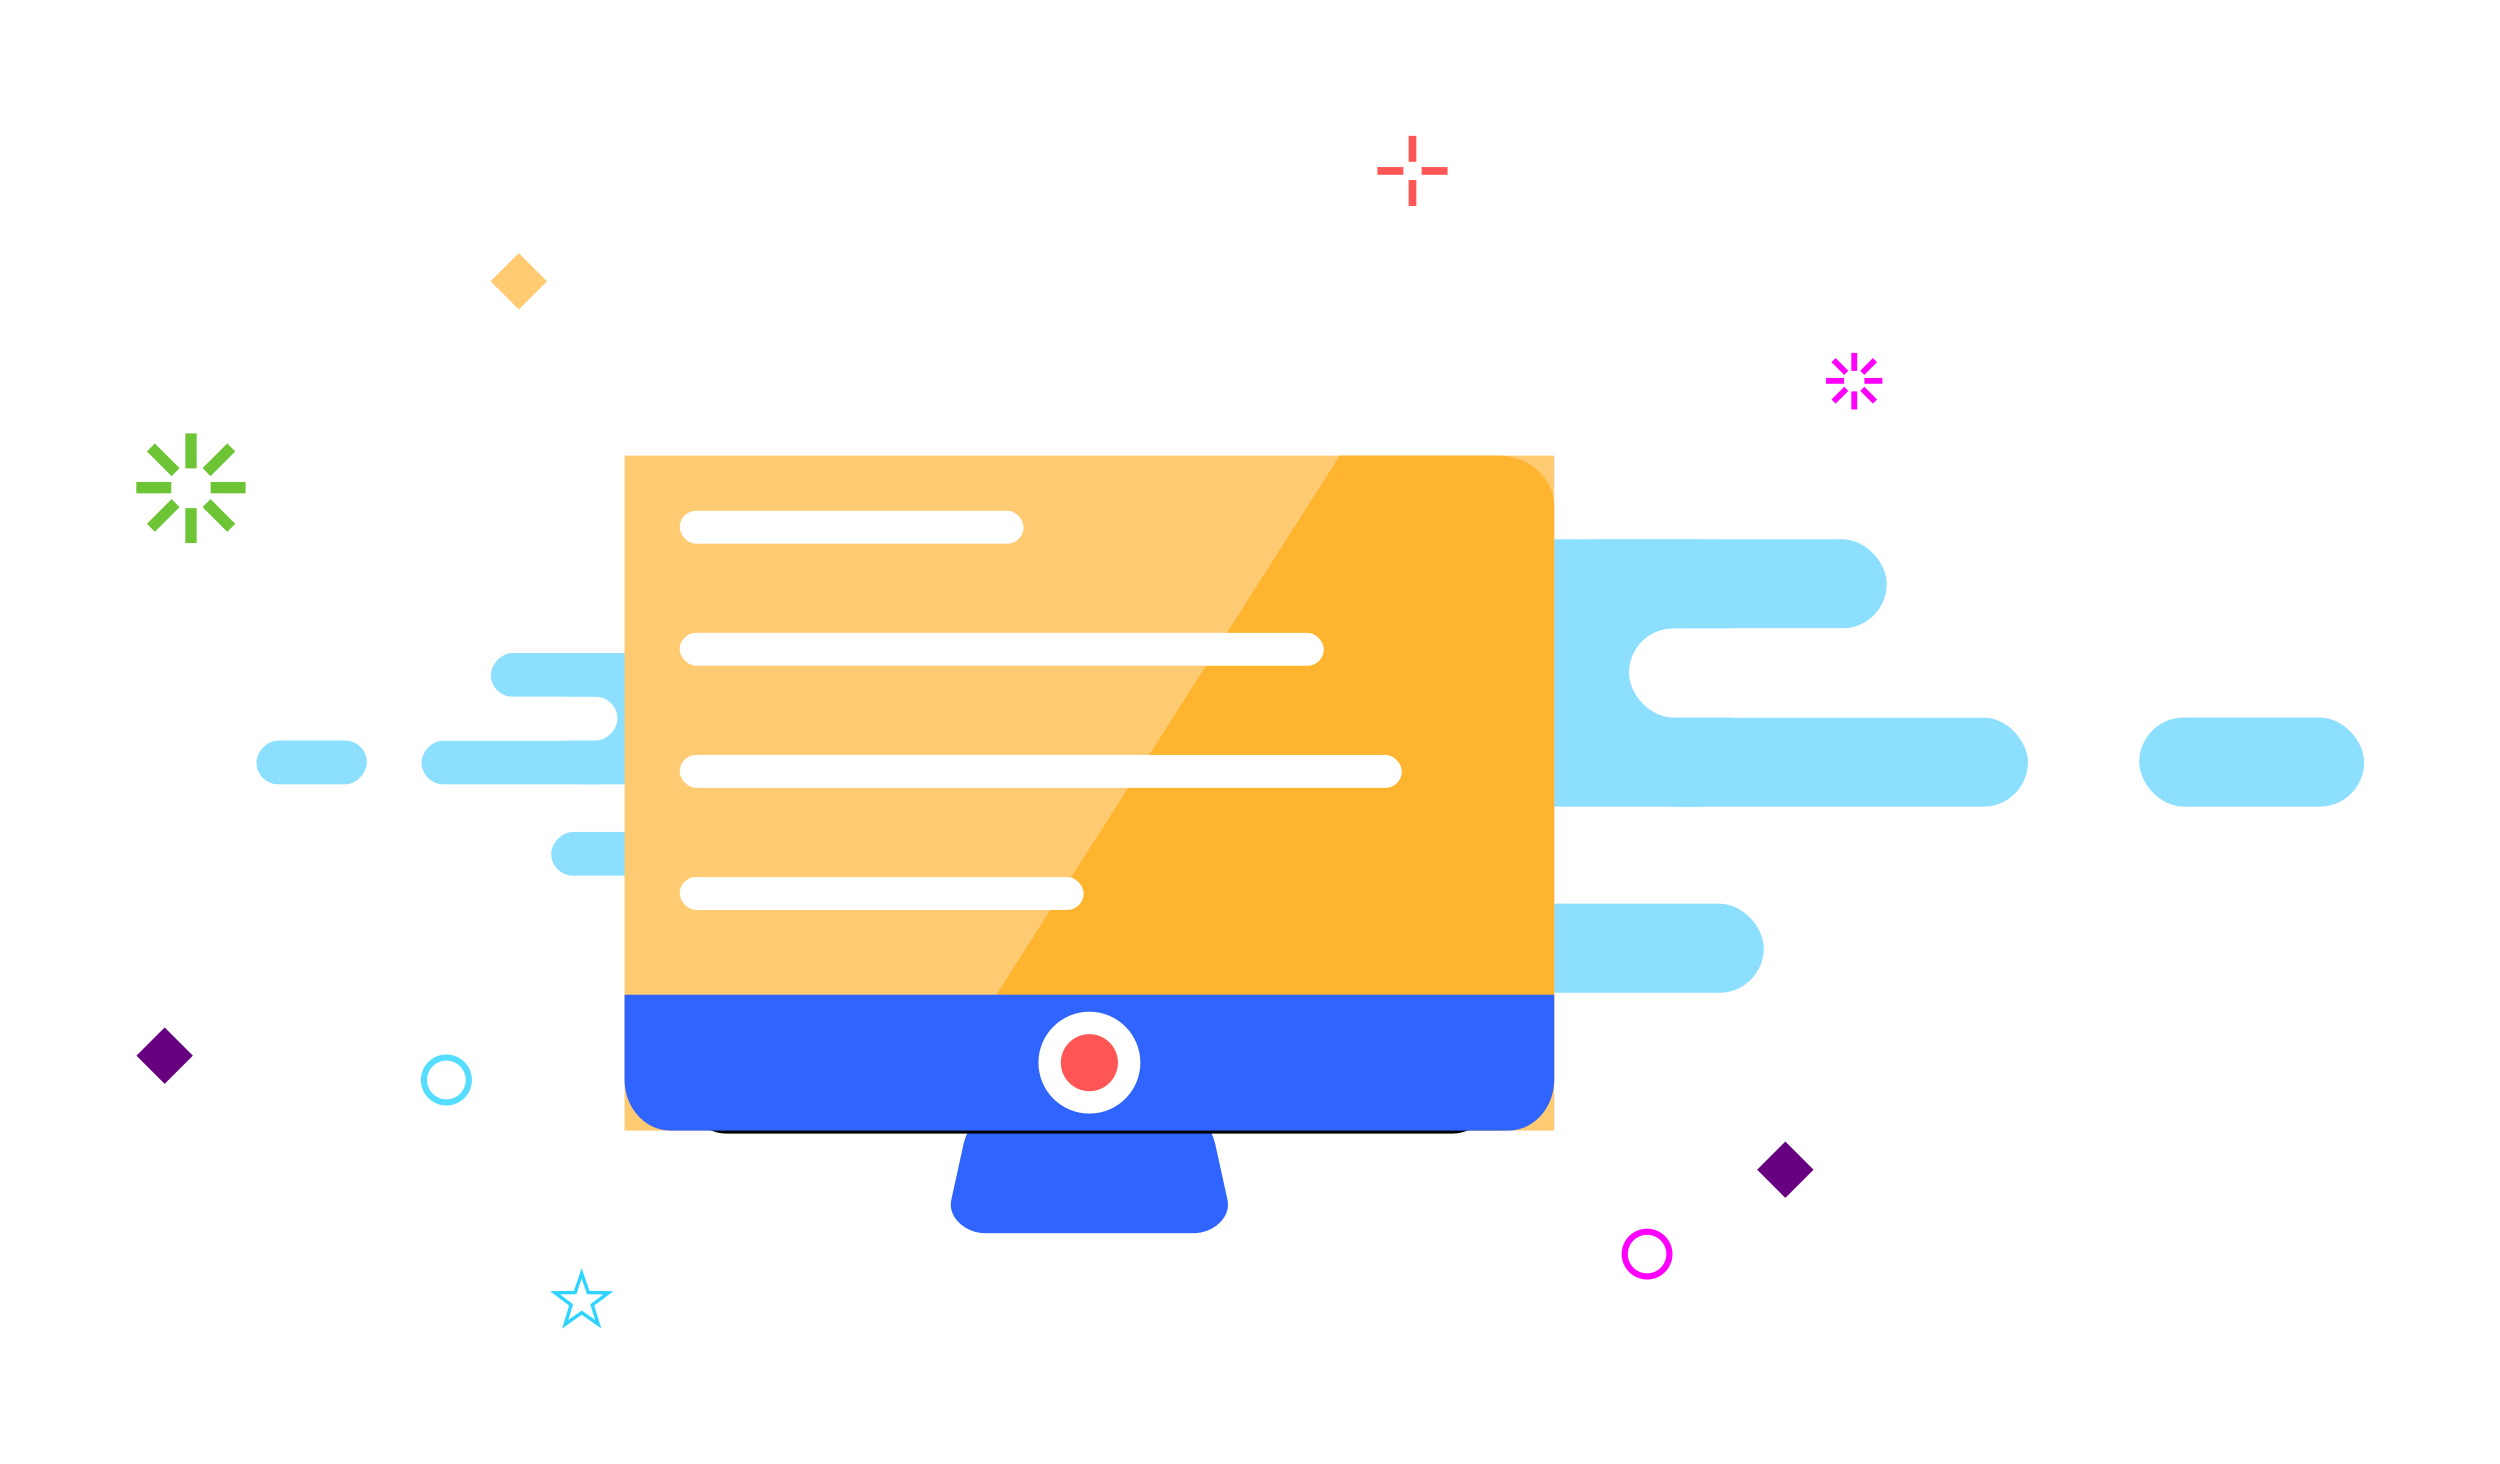 <?xml version="1.0" encoding="UTF-8" standalone="no"?>
<!-- Created with Inkscape (http://www.inkscape.org/) -->

<svg
   xmlns:dc="http://purl.org/dc/elements/1.1/"
   xmlns:cc="http://creativecommons.org/ns#"
   xmlns:rdf="http://www.w3.org/1999/02/22-rdf-syntax-ns#"
   xmlns:svg="http://www.w3.org/2000/svg"
   xmlns="http://www.w3.org/2000/svg"
   xmlns:sodipodi="http://sodipodi.sourceforge.net/DTD/sodipodi-0.dtd"
   xmlns:inkscape="http://www.inkscape.org/namespaces/inkscape"
   width="588.918"
   height="344.955"
   viewBox="0 0 588.918 344.955"
   id="svg2"
   version="1.1"
   inkscape:version="0.91 r13725"
   sodipodi:docname="Material Computer.svg"
   inkscape:export-filename="C:\Users\brayan.bedritchuk\Desktop\rect4270.png"
   inkscape:export-xdpi="78.25"
   inkscape:export-ydpi="78.25">
  <defs
     id="defs4">
    <filter
       inkscape:collect="always"
       style="color-interpolation-filters:sRGB"
       id="filter4183"
       x="-0.069"
       width="1.138"
       y="-0.471"
       height="1.941">
      <feGaussianBlur
         inkscape:collect="always"
         stdDeviation="5.443"
         id="feGaussianBlur4185" />
    </filter>
  </defs>
  <sodipodi:namedview
     id="base"
     pagecolor="#ffffff"
     bordercolor="#666666"
     borderopacity="1.0"
     inkscape:pageopacity="1"
     inkscape:pageshadow="2"
     inkscape:zoom="1"
     inkscape:cx="135.86804"
     inkscape:cy="49.474029"
     inkscape:document-units="px"
     inkscape:current-layer="layer1"
     showgrid="false"
     showborder="true"
     inkscape:object-paths="true"
     inkscape:snap-intersection-paths="true"
     inkscape:object-nodes="true"
     inkscape:snap-smooth-nodes="true"
     inkscape:snap-nodes="false"
     inkscape:window-width="1680"
     inkscape:window-height="987"
     inkscape:window-x="-8"
     inkscape:window-y="-8"
     inkscape:window-maximized="1"
     units="px"
     fit-margin-top="32"
     fit-margin-left="32"
     fit-margin-right="32"
     fit-margin-bottom="32" />
  <g
     inkscape:label="Layer 1"
     inkscape:groupmode="layer"
     id="layer1"
     transform="translate(699.124,-269.035)">
    <g
       transform="matrix(-0.491,0,0,0.491,-774.501,39.524)"
       id="g4311">
      <rect
         style="opacity:1;fill:#8ddfff;fill-opacity:1;stroke:none;stroke-width:40;stroke-miterlimit:4;stroke-dasharray:none;stroke-opacity:1"
         id="rect4313"
         width="77.737"
         height="21"
         x="-466.752"
         y="780.73"
         ry="10.5" />
      <rect
         ry="10.5"
         y="822.73"
         x="-449.752"
         height="21"
         width="94"
         id="rect4315"
         style="opacity:1;fill:#8ddfff;fill-opacity:1;stroke:none;stroke-width:40;stroke-miterlimit:4;stroke-dasharray:none;stroke-opacity:1" />
      <rect
         style="opacity:1;fill:#8ddfff;fill-opacity:1;stroke:none;stroke-width:40;stroke-miterlimit:4;stroke-dasharray:none;stroke-opacity:1"
         id="rect4317"
         width="149"
         height="63"
         x="-574.752"
         y="780.73"
         ry="7.782" />
      <rect
         ry="10.5"
         y="801.73"
         x="-449.752"
         height="21"
         width="94"
         id="rect4319"
         style="opacity:1;fill:#ffffff;fill-opacity:1;stroke:none;stroke-width:40;stroke-miterlimit:4;stroke-dasharray:none;stroke-opacity:1" />
      <rect
         style="opacity:1;fill:#8ddfff;fill-opacity:1;stroke:none;stroke-width:40;stroke-miterlimit:4;stroke-dasharray:none;stroke-opacity:1"
         id="rect4321"
         width="52.988"
         height="21"
         x="-329.544"
         y="822.73"
         ry="10.5" />
      <rect
         style="opacity:1;fill:#8ddfff;fill-opacity:1;stroke:none;stroke-width:40;stroke-miterlimit:4;stroke-dasharray:none;stroke-opacity:1"
         id="rect4323"
         width="94"
         height="21"
         x="-511.978"
         y="866.57"
         ry="10.5" />
    </g>
    <g
       id="g4303"
       transform="translate(134.35,-384.666)">
      <rect
         ry="10.5"
         y="780.73"
         x="-466.752"
         height="21"
         width="77.737"
         id="rect4291"
         style="opacity:1;fill:#8ddfff;fill-opacity:1;stroke:none;stroke-width:40;stroke-miterlimit:4;stroke-dasharray:none;stroke-opacity:1" />
      <rect
         style="opacity:1;fill:#8ddfff;fill-opacity:1;stroke:none;stroke-width:40;stroke-miterlimit:4;stroke-dasharray:none;stroke-opacity:1"
         id="rect4293"
         width="94"
         height="21"
         x="-449.752"
         y="822.73"
         ry="10.5" />
      <rect
         ry="7.782"
         y="780.73"
         x="-574.752"
         height="63"
         width="149"
         id="rect4295"
         style="opacity:1;fill:#8ddfff;fill-opacity:1;stroke:none;stroke-width:40;stroke-miterlimit:4;stroke-dasharray:none;stroke-opacity:1" />
      <rect
         style="opacity:1;fill:#ffffff;fill-opacity:1;stroke:none;stroke-width:40;stroke-miterlimit:4;stroke-dasharray:none;stroke-opacity:1"
         id="rect4297"
         width="94"
         height="21"
         x="-449.752"
         y="801.73"
         ry="10.5" />
      <rect
         ry="10.5"
         y="822.73"
         x="-329.544"
         height="21"
         width="52.988"
         id="rect4299"
         style="opacity:1;fill:#8ddfff;fill-opacity:1;stroke:none;stroke-width:40;stroke-miterlimit:4;stroke-dasharray:none;stroke-opacity:1" />
      <rect
         ry="10.5"
         y="866.57"
         x="-511.978"
         height="21"
         width="94"
         id="rect4301"
         style="opacity:1;fill:#8ddfff;fill-opacity:1;stroke:none;stroke-width:40;stroke-miterlimit:4;stroke-dasharray:none;stroke-opacity:1" />
    </g>
    <path
       style="opacity:1;fill:#2f64ff;fill-opacity:1;stroke:none;stroke-width:40;stroke-miterlimit:4;stroke-dasharray:none;stroke-opacity:1"
       d="m -465.008,531.588 45.017,0 c 3.983,0 6.336,3.3 7.19,7.19 l 2.828,12.877 c 0.936,4.261 -3.512,7.875 -7.875,7.875 l -49.304,0 c -4.363,0 -8.811,-3.614 -7.875,-7.875 l 2.828,-12.877 c 0.855,-3.891 3.207,-7.19 7.19,-7.19 z"
       id="rect4178"
       inkscape:connector-curvature="0"
       sodipodi:nodetypes="sssssssss" />
    <rect
       style="opacity:1;fill:#ffcb72;fill-opacity:1;stroke:none;stroke-width:40;stroke-miterlimit:4;stroke-dasharray:none;stroke-opacity:1"
       id="rect4149"
       width="219"
       height="159"
       x="-552"
       y="376.362"
       rx="0"
       ry="12" />
    <path
       style="opacity:1;fill:#ffb430;fill-opacity:1;stroke:none;stroke-width:40;stroke-miterlimit:4;stroke-dasharray:none;stroke-opacity:1"
       d="m -383.52,376.361 -101.285,159 138.565,0 c 7.335,0 13.24,-5.352 13.24,-12 l 0,-135 c 0,-6.648 -5.905,-12 -13.24,-12 l -37.279,0 z"
       id="rect4151"
       inkscape:connector-curvature="0" />
    <path
       inkscape:connector-curvature="0"
       id="path4181"
       d="m -537.482,508.311 0,17.348 c 0,5.767 4.184,10.409 9.381,10.409 l 171.203,0 c 5.197,0 9.381,-4.642 9.381,-10.409 l 0,-17.348 -189.964,0 z"
       style="opacity:1;fill:#000000;fill-opacity:1;stroke:none;stroke-width:40;stroke-miterlimit:4;stroke-dasharray:none;stroke-opacity:1;filter:url(#filter4183)" />
    <path
       style="opacity:1;fill:#2f64ff;fill-opacity:1;stroke:none;stroke-width:40;stroke-miterlimit:4;stroke-dasharray:none;stroke-opacity:1"
       d="m -552,503.361 0,20 c 0,6.648 4.823,12 10.815,12 l 197.37,0 c 5.991,0 10.815,-5.352 10.815,-12 l 0,-20 -219,0 z"
       id="rect4156"
       inkscape:connector-curvature="0" />
    <rect
       style="opacity:1;fill:#ffffff;fill-opacity:1;stroke:none;stroke-width:40;stroke-miterlimit:4;stroke-dasharray:none;stroke-opacity:1"
       id="rect4162"
       width="81"
       height="7.75"
       x="-539"
       y="389.362"
       ry="3.875" />
    <rect
       ry="3.875"
       y="418.118"
       x="-539"
       height="7.75"
       width="151.711"
       id="rect4164"
       style="opacity:1;fill:#ffffff;fill-opacity:1;stroke:none;stroke-width:40;stroke-miterlimit:4;stroke-dasharray:none;stroke-opacity:1" />
    <rect
       style="opacity:1;fill:#ffffff;fill-opacity:1;stroke:none;stroke-width:40;stroke-miterlimit:4;stroke-dasharray:none;stroke-opacity:1"
       id="rect4166"
       width="170.095"
       height="7.75"
       x="-539"
       y="446.874"
       ry="3.875" />
    <rect
       ry="3.875"
       y="475.629"
       x="-539"
       height="7.75"
       width="95.142"
       id="rect4168"
       style="opacity:1;fill:#ffffff;fill-opacity:1;stroke:none;stroke-width:40;stroke-miterlimit:4;stroke-dasharray:none;stroke-opacity:1" />
    <g
       id="g4174"
       transform="translate(2.5,0.999)">
      <circle
         r="12"
         cy="518.362"
         cx="-445"
         id="path4170"
         style="opacity:1;fill:#ffffff;fill-opacity:1;stroke:none;stroke-width:40;stroke-miterlimit:4;stroke-dasharray:none;stroke-opacity:1" />
      <circle
         style="opacity:1;fill:#ff5555;fill-opacity:1;stroke:none;stroke-width:40;stroke-miterlimit:4;stroke-dasharray:none;stroke-opacity:1"
         id="circle4172"
         cx="-445"
         cy="518.362"
         r="6.725" />
    </g>
    <path
       style="opacity:1;fill:#ff00ff;fill-opacity:1;stroke:none;stroke-width:40;stroke-miterlimit:4;stroke-dasharray:none;stroke-opacity:1"
       d="m -311.128,558.474 a 5.985,5.985 0 0 0 -5.985,5.985 5.985,5.985 0 0 0 5.985,5.985 5.985,5.985 0 0 0 5.985,-5.985 5.985,5.985 0 0 0 -5.985,-5.985 z m 0,1.451 a 4.534,4.534 0 0 1 4.534,4.534 4.534,4.534 0 0 1 -4.534,4.534 4.534,4.534 0 0 1 -4.534,-4.534 4.534,4.534 0 0 1 4.534,-4.534 z"
       id="path4194"
       inkscape:connector-curvature="0" />
    <path
       inkscape:connector-curvature="0"
       id="path4196"
       d="m -593.97,517.437 a 6.01,6.01 0 0 0 -6.01,6.01 6.01,6.01 0 0 0 6.01,6.01 6.01,6.01 0 0 0 6.01,-6.01 6.01,6.01 0 0 0 -6.01,-6.01 z m 0,1.457 a 4.553,4.553 0 0 1 4.553,4.553 4.553,4.553 0 0 1 -4.553,4.553 4.553,4.553 0 0 1 -4.553,-4.553 4.553,4.553 0 0 1 4.553,-4.553 z"
       style="opacity:1;fill:#55ddff;fill-opacity:1;stroke:none;stroke-width:40;stroke-miterlimit:4;stroke-dasharray:none;stroke-opacity:1" />
    <g
       id="g4216"
       transform="matrix(0.064,0,0,0.064,-599.876,370.939)"
       style="fill:#6dc435;fill-opacity:1">
      <g
         id="g4230"
         transform="matrix(1.281,0,0,1.281,238.306,-57.569)"
         style="fill:#6dc435;fill-opacity:1">
        <rect
           style="opacity:1;fill:#6dc435;fill-opacity:1;stroke:none;stroke-width:40;stroke-miterlimit:4;stroke-dasharray:none;stroke-opacity:1"
           id="rect4198"
           width="32.527"
           height="100.409"
           x="-864.084"
           y="47.314"
           ry="0"
           inkscape:transform-center-y="-42.426407" />
        <rect
           style="opacity:1;fill:#6dc435;fill-opacity:1;stroke:none;stroke-width:40;stroke-miterlimit:4;stroke-dasharray:none;stroke-opacity:1"
           id="rect4202"
           width="32.527"
           height="100.409"
           x="-472.131"
           y="579.791"
           ry="0"
           inkscape:transform-center-y="-29.999989"
           transform="matrix(0.707,0.707,-0.707,0.707,0,0)"
           inkscape:transform-center-x="-30.000005" />
        <rect
           style="opacity:1;fill:#6dc435;fill-opacity:1;stroke:none;stroke-width:40;stroke-miterlimit:4;stroke-dasharray:none;stroke-opacity:1"
           id="rect4204"
           width="32.527"
           height="100.409"
           x="186.864"
           y="690.947"
           ry="0"
           transform="matrix(0,1,-1,0,0,0)"
           inkscape:transform-center-x="-42.426435" />
        <rect
           style="opacity:1;fill:#6dc435;fill-opacity:1;stroke:none;stroke-width:40;stroke-miterlimit:4;stroke-dasharray:none;stroke-opacity:1"
           id="rect4206"
           width="32.527"
           height="100.409"
           x="726.869"
           y="292.526"
           ry="0"
           inkscape:transform-center-y="-42.426407"
           transform="matrix(-0.707,0.707,-0.707,-0.707,0,0)" />
        <rect
           style="opacity:1;fill:#6dc435;fill-opacity:1;stroke:none;stroke-width:40;stroke-miterlimit:4;stroke-dasharray:none;stroke-opacity:1"
           id="rect4208"
           width="32.527"
           height="100.409"
           x="831.558"
           y="-362.375"
           ry="0"
           inkscape:transform-center-y="42.426422"
           transform="scale(-1,-1)" />
        <rect
           style="opacity:1;fill:#6dc435;fill-opacity:1;stroke:none;stroke-width:40;stroke-miterlimit:4;stroke-dasharray:none;stroke-opacity:1"
           id="rect4210"
           width="32.527"
           height="100.409"
           x="439.604"
           y="-906.474"
           ry="0"
           inkscape:transform-center-y="-42.426407"
           transform="matrix(-0.707,-0.707,0.707,-0.707,0,0)" />
        <rect
           style="opacity:1;fill:#6dc435;fill-opacity:1;stroke:none;stroke-width:40;stroke-miterlimit:4;stroke-dasharray:none;stroke-opacity:1"
           id="rect4212"
           width="32.527"
           height="100.409"
           x="-219.39"
           y="-1004.948"
           ry="0"
           transform="matrix(0,-1,1,0,0,0)"
           inkscape:transform-center-y="-42.426407" />
        <rect
           style="opacity:1;fill:#6dc435;fill-opacity:1;stroke:none;stroke-width:40;stroke-miterlimit:4;stroke-dasharray:none;stroke-opacity:1"
           id="rect4214"
           width="32.527"
           height="100.409"
           x="-759.396"
           y="-619.209"
           ry="0"
           inkscape:transform-center-y="-30.000029"
           transform="matrix(0.707,-0.707,0.707,0.707,0,0)"
           inkscape:transform-center-x="29.99999" />
      </g>
    </g>
    <rect
       y="828.434"
       x="-105.566"
       height="9.397"
       width="9.397"
       id="rect4228"
       style="opacity:1;fill:#660080;fill-opacity:1;stroke:none;stroke-width:40;stroke-miterlimit:4;stroke-dasharray:none;stroke-opacity:1"
       transform="matrix(0.707,0.707,-0.707,0.707,0,0)" />
    <rect
       transform="matrix(0.707,0.707,-0.707,0.707,0,0)"
       style="opacity:1;fill:#660080;fill-opacity:1;stroke:none;stroke-width:40;stroke-miterlimit:4;stroke-dasharray:none;stroke-opacity:1"
       id="rect4240"
       width="9.397"
       height="9.397"
       x="183.434"
       y="577.434" />
    <rect
       y="640.434"
       x="-175.566"
       height="9.397"
       width="9.397"
       id="rect4242"
       style="opacity:1;fill:#ffcb72;fill-opacity:1;stroke:none;stroke-width:40;stroke-miterlimit:4;stroke-dasharray:none;stroke-opacity:1"
       transform="matrix(0.707,0.707,-0.707,0.707,0,0)" />
    <g
       style="fill:#ff00ff;fill-opacity:1"
       transform="matrix(0.033,0,0,0.033,-234.349,352.065)"
       id="g4244">
      <g
         transform="matrix(1.281,0,0,1.281,238.306,-57.569)"
         id="g4246"
         style="fill:#ff00ff;fill-opacity:1">
        <rect
           inkscape:transform-center-y="-42.426407"
           ry="0"
           y="47.314"
           x="-864.084"
           height="100.409"
           width="32.527"
           id="rect4248"
           style="opacity:1;fill:#ff00ff;fill-opacity:1;stroke:none;stroke-width:40;stroke-miterlimit:4;stroke-dasharray:none;stroke-opacity:1" />
        <rect
           inkscape:transform-center-x="-30.000005"
           transform="matrix(0.707,0.707,-0.707,0.707,0,0)"
           inkscape:transform-center-y="-29.999989"
           ry="0"
           y="579.791"
           x="-472.131"
           height="100.409"
           width="32.527"
           id="rect4250"
           style="opacity:1;fill:#ff00ff;fill-opacity:1;stroke:none;stroke-width:40;stroke-miterlimit:4;stroke-dasharray:none;stroke-opacity:1" />
        <rect
           inkscape:transform-center-x="-42.426435"
           transform="matrix(0,1,-1,0,0,0)"
           ry="0"
           y="690.947"
           x="186.864"
           height="100.409"
           width="32.527"
           id="rect4252"
           style="opacity:1;fill:#ff00ff;fill-opacity:1;stroke:none;stroke-width:40;stroke-miterlimit:4;stroke-dasharray:none;stroke-opacity:1" />
        <rect
           transform="matrix(-0.707,0.707,-0.707,-0.707,0,0)"
           inkscape:transform-center-y="-42.426407"
           ry="0"
           y="292.526"
           x="726.869"
           height="100.409"
           width="32.527"
           id="rect4254"
           style="opacity:1;fill:#ff00ff;fill-opacity:1;stroke:none;stroke-width:40;stroke-miterlimit:4;stroke-dasharray:none;stroke-opacity:1" />
        <rect
           transform="scale(-1,-1)"
           inkscape:transform-center-y="42.426422"
           ry="0"
           y="-362.375"
           x="831.558"
           height="100.409"
           width="32.527"
           id="rect4256"
           style="opacity:1;fill:#ff00ff;fill-opacity:1;stroke:none;stroke-width:40;stroke-miterlimit:4;stroke-dasharray:none;stroke-opacity:1" />
        <rect
           transform="matrix(-0.707,-0.707,0.707,-0.707,0,0)"
           inkscape:transform-center-y="-42.426407"
           ry="0"
           y="-906.474"
           x="439.604"
           height="100.409"
           width="32.527"
           id="rect4258"
           style="opacity:1;fill:#ff00ff;fill-opacity:1;stroke:none;stroke-width:40;stroke-miterlimit:4;stroke-dasharray:none;stroke-opacity:1" />
        <rect
           inkscape:transform-center-y="-42.426407"
           transform="matrix(0,-1,1,0,0,0)"
           ry="0"
           y="-1004.948"
           x="-219.39"
           height="100.409"
           width="32.527"
           id="rect4260"
           style="opacity:1;fill:#ff00ff;fill-opacity:1;stroke:none;stroke-width:40;stroke-miterlimit:4;stroke-dasharray:none;stroke-opacity:1" />
        <rect
           inkscape:transform-center-x="29.99999"
           transform="matrix(0.707,-0.707,0.707,0.707,0,0)"
           inkscape:transform-center-y="-30.000029"
           ry="0"
           y="-619.209"
           x="-759.396"
           height="100.409"
           width="32.527"
           id="rect4262"
           style="opacity:1;fill:#ff00ff;fill-opacity:1;stroke:none;stroke-width:40;stroke-miterlimit:4;stroke-dasharray:none;stroke-opacity:1" />
      </g>
    </g>
    <rect
       style="opacity:1;fill:#ff5555;fill-opacity:1;stroke:none;stroke-width:40;stroke-miterlimit:4;stroke-dasharray:none;stroke-opacity:1"
       id="rect4264"
       width="1.815"
       height="6.114"
       x="-367.295"
       y="301.035" />
    <rect
       y="311.448"
       x="-367.295"
       height="6.114"
       width="1.815"
       id="rect4266"
       style="opacity:1;fill:#ff5555;fill-opacity:1;stroke:none;stroke-width:40;stroke-miterlimit:4;stroke-dasharray:none;stroke-opacity:1" />
    <rect
       y="358.124"
       x="308.391"
       height="6.114"
       width="1.815"
       id="rect4268"
       style="opacity:1;fill:#ff5555;fill-opacity:1;stroke:none;stroke-width:40;stroke-miterlimit:4;stroke-dasharray:none;stroke-opacity:1"
       transform="matrix(0,1,-1,0,0,0)" />
    <rect
       style="opacity:1;fill:#ff5555;fill-opacity:1;stroke:none;stroke-width:40;stroke-miterlimit:4;stroke-dasharray:none;stroke-opacity:1"
       id="rect4270"
       width="1.815"
       height="6.114"
       x="308.391"
       y="368.537"
       transform="matrix(0,1,-1,0,0,0)" />
    <path
       style="opacity:1;fill:#2cd4ff;fill-opacity:1;stroke:none;stroke-width:40;stroke-miterlimit:4;stroke-dasharray:none;stroke-opacity:1"
       d="m -562.096,567.765 -1.827,5.349 -5.652,0.084 4.522,3.391 -1.667,5.401 4.622,-3.253 4.621,3.254 -1.666,-5.401 4.523,-3.39 -5.652,-0.085 -1.826,-5.349 z m -2.6e-4,2.484 1.249,3.66 3.866,0.058 -3.094,2.319 1.139,3.695 -3.162,-2.226 -3.162,2.226 1.14,-3.695 -3.094,-2.32 3.866,-0.057 1.25,-3.659 z"
       id="path4286"
       inkscape:connector-curvature="0" />
  </g>
</svg>
